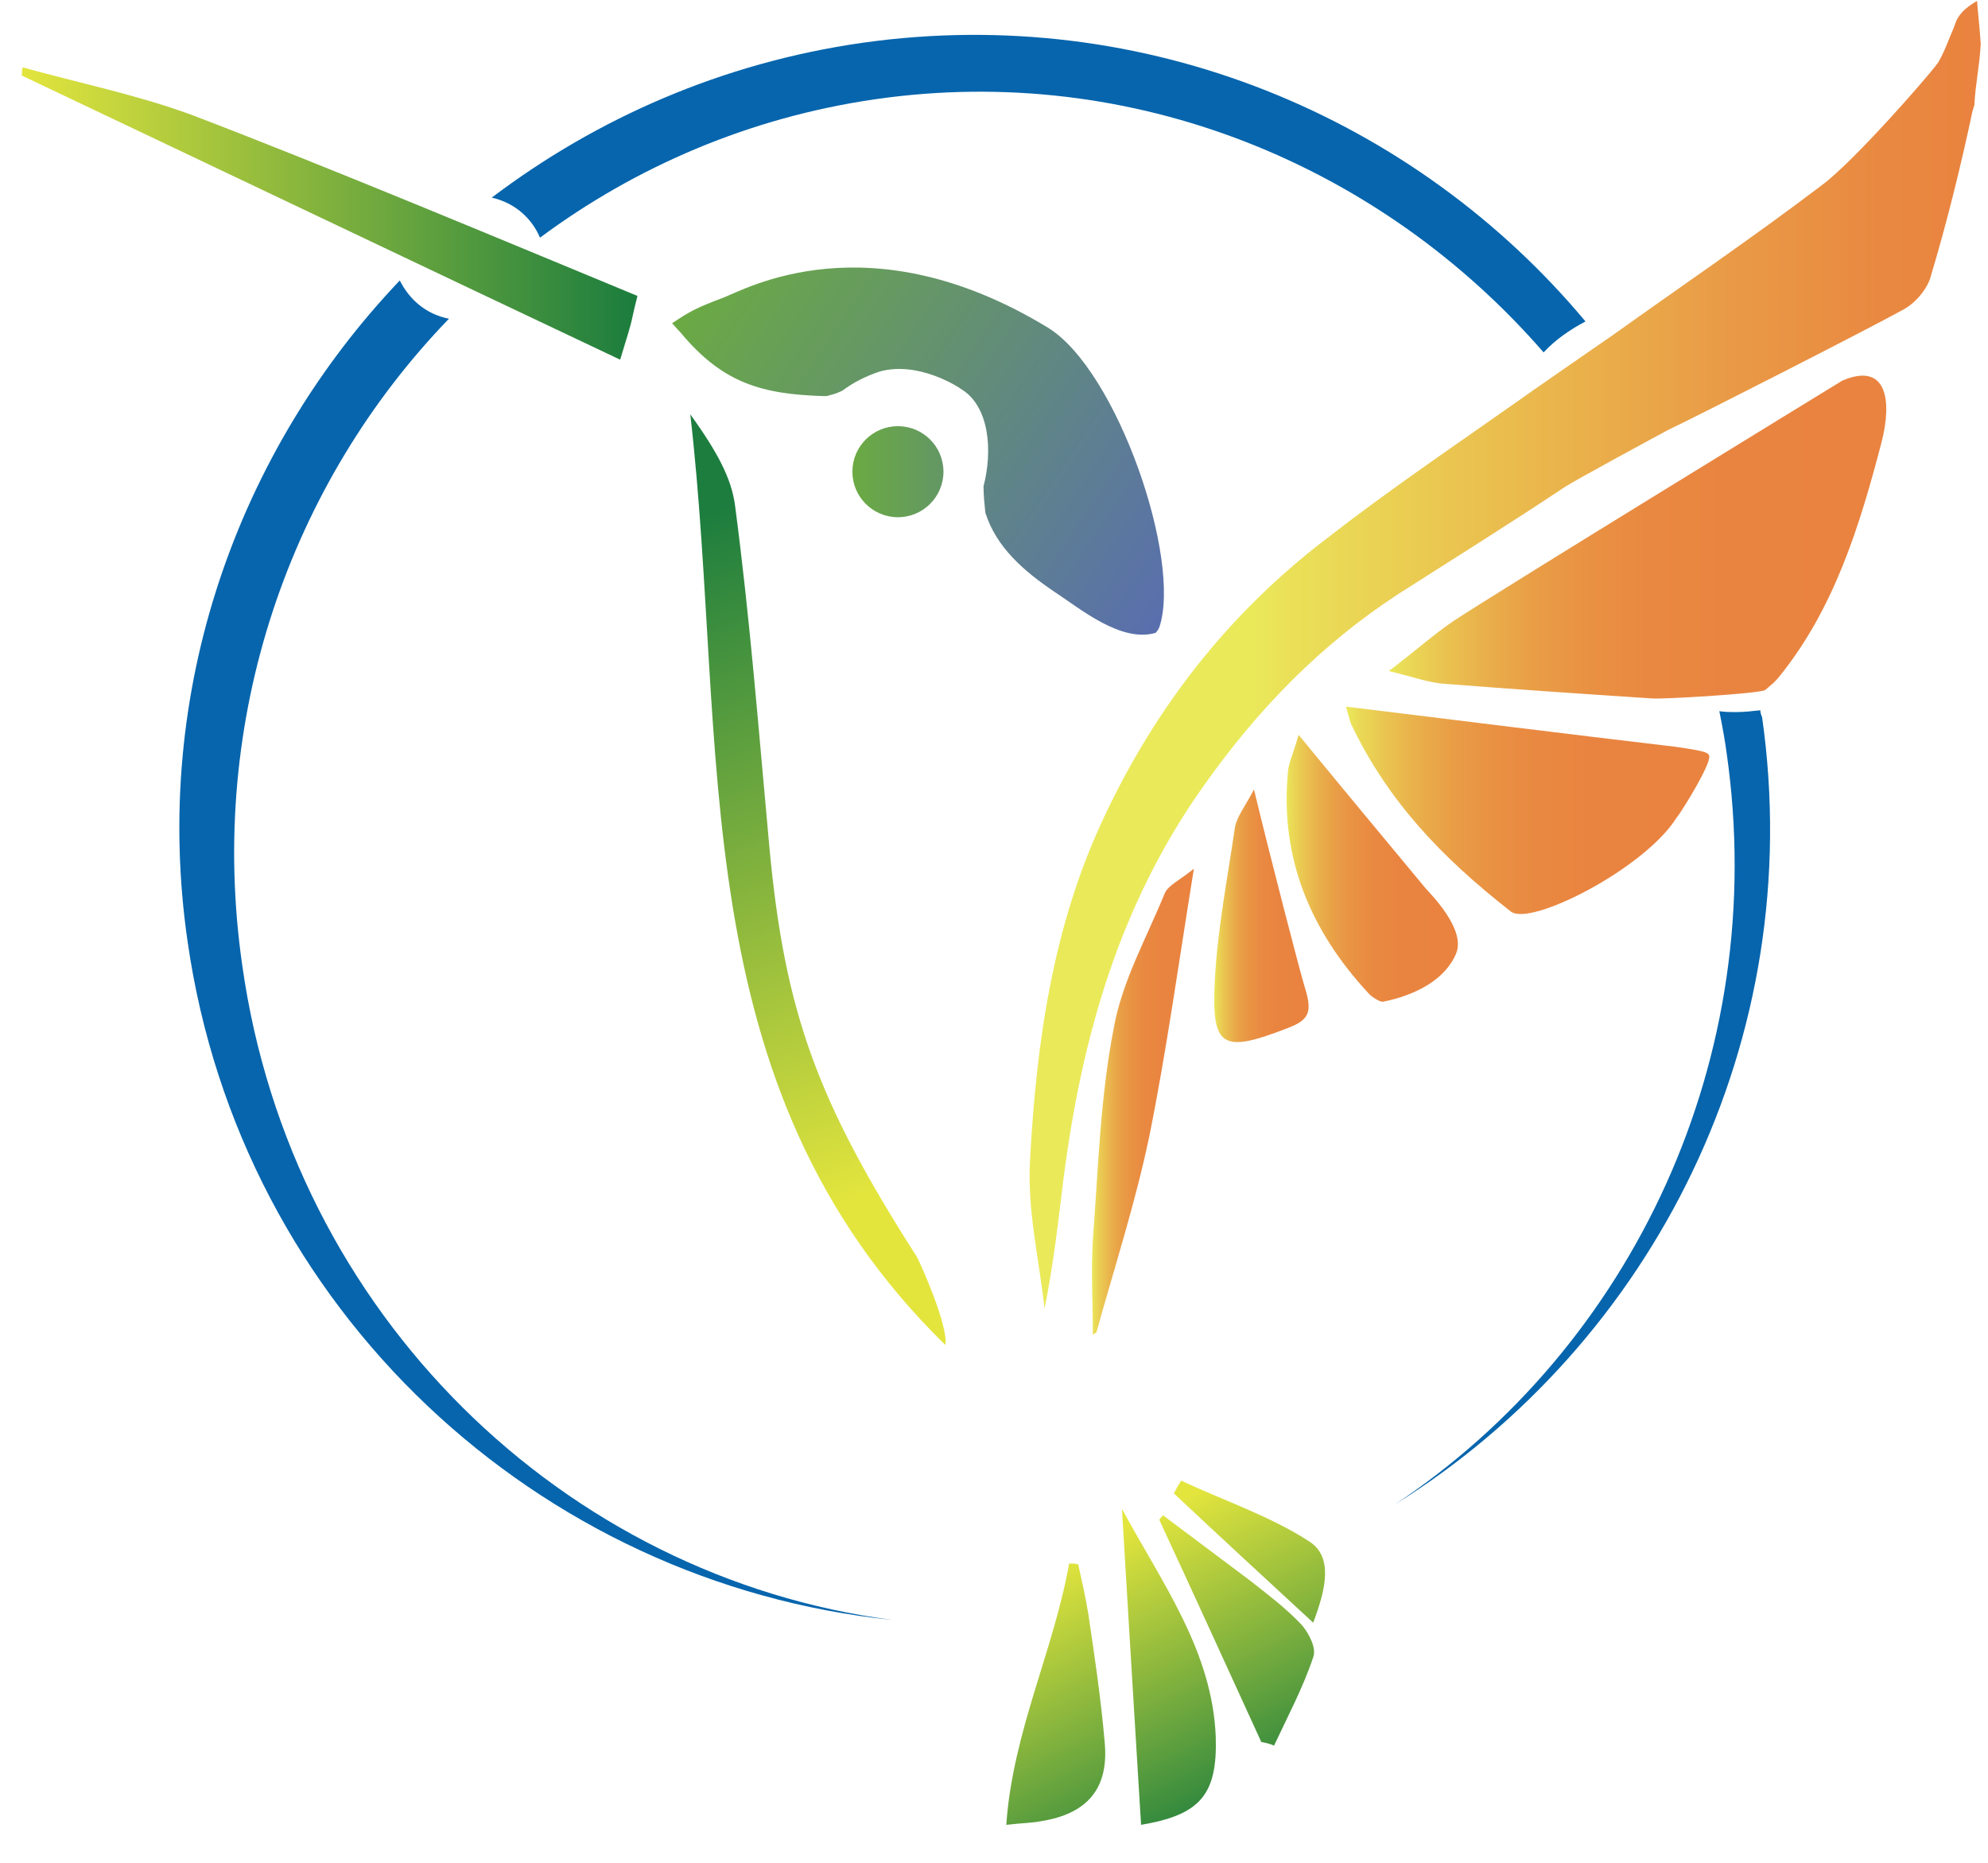 <?xml version="1.0" encoding="utf-8"?>
<!-- Generator: Adobe Illustrator 22.0.1, SVG Export Plug-In . SVG Version: 6.00 Build 0)  -->
<svg version="1.1" xmlns="http://www.w3.org/2000/svg" xmlns:xlink="http://www.w3.org/1999/xlink" x="0px" y="0px"
	 viewBox="0 0 218.3 204.6" style="enable-background:new 0 0 218.3 204.6;" xml:space="preserve">
<style type="text/css">
	.st0{fill:#0665AD;}
	.st1{fill:url(#SVGID_1_);}
	.st2{fill:url(#SVGID_2_);}
	.st3{fill:url(#SVGID_3_);}
	.st4{fill:url(#SVGID_4_);}
	.st5{fill:url(#SVGID_5_);}
	.st6{fill:url(#SVGID_6_);}
	.st7{fill:url(#SVGID_7_);}
	.st8{fill:url(#SVGID_8_);}
	.st9{fill:url(#SVGID_9_);}
	.st10{fill:url(#SVGID_10_);}
	.st11{fill:url(#SVGID_11_);}
	.st12{fill:url(#SVGID_12_);}
	.st13{fill:url(#SVGID_13_);}
	.st14{fill:url(#SVGID_14_);}
</style>
<g id="Layer_1">
</g>
<g id="Layer_2">
	<g>
		<g>
			<path class="st0" d="M193.3,78c-0.9,0.1-1.8,0.2-2.7,0.2c-0.6,0-1.2,0-1.8-0.1c0.3,1.5,0.6,3.1,0.8,4.6
				c4.8,33.5-10.4,65.2-36.4,82.5c28.4-17.7,45.3-51.1,40.3-86.4C193.4,78.5,193.3,78.3,193.3,78z"/>
			<path class="st0" d="M26.6,106c-3.9-27.1,5.3-53,22.7-71c-2.6-0.5-4.4-2.2-5.4-4.2c-17.8,18.7-27.3,45.1-23.3,72.6
				c5.8,40.5,38.5,70.5,77.4,74.5C62,173.2,32,144.4,26.6,106z"/>
			<path class="st0" d="M94.7,4.7C79.3,6.9,65.5,13,54,21.7c2.6,0.6,4.4,2.3,5.3,4.4c10.5-7.8,23-13.2,36.8-15.2
				c28.4-4.1,55.6,7.3,73.4,27.8c1.3-1.4,2.9-2.5,4.6-3.4C155.4,12.9,125.8,0.3,94.7,4.7z"/>
			<g>
				<linearGradient id="SVGID_1_" gradientUnits="userSpaceOnUse" x1="147.813" y1="89.016" x2="187.7" y2="89.016">
					<stop  offset="0" style="stop-color:#EAE95A"/>
					<stop  offset="3.476592e-02" style="stop-color:#EADA56"/>
					<stop  offset="0.112" style="stop-color:#EAC350"/>
					<stop  offset="0.197" style="stop-color:#E9AF4B"/>
					<stop  offset="0.289" style="stop-color:#E99E46"/>
					<stop  offset="0.394" style="stop-color:#E99243"/>
					<stop  offset="0.517" style="stop-color:#E98941"/>
					<stop  offset="0.674" style="stop-color:#E98440"/>
					<stop  offset="0.99" style="stop-color:#E9833F"/>
				</linearGradient>
				<path class="st1" d="M187.6,83.6c0.2-0.9,0.5-1-3.7-1.6c-11.9-1.4-23.8-2.9-36.1-4.4c0.4,1.4,0.5,1.8,0.6,2
					c4,8.3,9.7,14.4,17.5,20.5c2.1,1.7,14.7-4.7,18.2-10.3C184.4,89.5,187,85.4,187.6,83.6z"/>
				<linearGradient id="SVGID_2_" gradientUnits="userSpaceOnUse" x1="152.461" y1="58.987" x2="207.129" y2="58.987">
					<stop  offset="0" style="stop-color:#EAE95A"/>
					<stop  offset="3.476592e-02" style="stop-color:#EADA56"/>
					<stop  offset="0.112" style="stop-color:#EAC350"/>
					<stop  offset="0.197" style="stop-color:#E9AF4B"/>
					<stop  offset="0.289" style="stop-color:#E99E46"/>
					<stop  offset="0.394" style="stop-color:#E99243"/>
					<stop  offset="0.517" style="stop-color:#E98941"/>
					<stop  offset="0.674" style="stop-color:#E98440"/>
					<stop  offset="0.99" style="stop-color:#E9833F"/>
				</linearGradient>
				<path class="st2" d="M202.3,41.8c-1.8,1.1-37.7,23.1-42.7,26.4c-2.2,1.5-4.2,3.3-7.1,5.5c2.6,0.6,4.4,1.3,6.2,1.4
					c7.6,0.6,15.1,1.1,22.7,1.6c1.3,0.1,11.3-0.5,12.4-0.9c0.6-0.5,1.1-0.9,1.5-1.4c6.1-7.5,8.9-16.6,11.3-25.8
					C207.8,44,207.2,39.7,202.3,41.8z"/>
				<linearGradient id="SVGID_3_" gradientUnits="userSpaceOnUse" x1="113.047" y1="71.9" x2="217.473" y2="71.9">
					<stop  offset="0.235" style="stop-color:#EAE95A"/>
					<stop  offset="0.264" style="stop-color:#EAE258"/>
					<stop  offset="0.515" style="stop-color:#EABA4D"/>
					<stop  offset="0.728" style="stop-color:#E99B46"/>
					<stop  offset="0.893" style="stop-color:#E98941"/>
					<stop  offset="0.99" style="stop-color:#E9833F"/>
				</linearGradient>
				<path class="st3" d="M217.5,4.8c-0.1-1.7-0.3-3.2-0.4-4.7c-1.4,0.8-2.1,1.6-2.4,2.5c-0.2,0.6-0.4,1-0.6,1.5
					c-0.4,1-0.8,2-1.3,2.8c-0.9,1.3-9.2,10.8-12.7,13.4c-7.5,5.7-15.3,11-23,16.5c-1.3,0.9-9.7,6.7-10.5,7.3
					c-7.1,5-14.2,9.8-21,15.1C135,67.3,127,77.5,121.3,89.6c-5.7,12-7.5,24.9-8.2,37.9c-0.3,5.4,1,10.8,1.6,16.2
					c1-4.9,1.5-9.6,2.1-14.4c2-15.4,6.1-29.9,15.3-42.9c6-8.5,12.9-15.6,21.5-21.2c6.1-3.9,12.2-7.7,18.2-11.7
					c1.4-0.9,10.1-5.6,11.4-6.3C186,45.9,205.4,36,209,34c1.3-0.7,2.6-2.2,3-3.6c1.8-6,3.3-12.1,4.6-18.2c0.1-0.2,0.1-0.5,0.2-0.6
					C216.9,9.3,217.4,7.1,217.5,4.8z"/>
				<linearGradient id="SVGID_4_" gradientUnits="userSpaceOnUse" x1="141.187" y1="95.427" x2="160.044" y2="95.427">
					<stop  offset="0" style="stop-color:#EAE95A"/>
					<stop  offset="3.476592e-02" style="stop-color:#EADA56"/>
					<stop  offset="0.112" style="stop-color:#EAC350"/>
					<stop  offset="0.197" style="stop-color:#E9AF4B"/>
					<stop  offset="0.289" style="stop-color:#E99E46"/>
					<stop  offset="0.394" style="stop-color:#E99243"/>
					<stop  offset="0.517" style="stop-color:#E98941"/>
					<stop  offset="0.674" style="stop-color:#E98440"/>
					<stop  offset="0.99" style="stop-color:#E9833F"/>
				</linearGradient>
				<path class="st4" d="M142.6,80.7c5,6.1,9.5,11.5,13.9,16.8c0.5,0.6,4.5,4.5,3.4,7.2c-1.2,2.9-4.5,4.6-8,5.3
					c-0.3,0.1-1.3-0.5-1.7-1c-6.2-6.7-9.6-14.6-8.8-23.9C141.4,84,142,82.8,142.6,80.7z"/>
				<linearGradient id="SVGID_5_" gradientUnits="userSpaceOnUse" x1="119.888" y1="121.041" x2="131.074" y2="121.041">
					<stop  offset="0" style="stop-color:#EAE95A"/>
					<stop  offset="3.476592e-02" style="stop-color:#EADA56"/>
					<stop  offset="0.112" style="stop-color:#EAC350"/>
					<stop  offset="0.197" style="stop-color:#E9AF4B"/>
					<stop  offset="0.289" style="stop-color:#E99E46"/>
					<stop  offset="0.394" style="stop-color:#E99243"/>
					<stop  offset="0.517" style="stop-color:#E98941"/>
					<stop  offset="0.674" style="stop-color:#E98440"/>
					<stop  offset="0.99" style="stop-color:#E9833F"/>
				</linearGradient>
				<path class="st5" d="M120,146.6c0-3.5-0.2-7,0-10.4c0.6-7.8,0.8-15.6,2.3-23.3c0.9-5.1,3.6-9.9,5.6-14.8
					c0.4-0.9,1.6-1.4,3.2-2.7c-1.7,10.5-3,20-4.9,29.4c-1.5,7.2-3.8,14.3-5.8,21.5C120.3,146.4,120.1,146.5,120,146.6z"/>
				<linearGradient id="SVGID_6_" gradientUnits="userSpaceOnUse" x1="109.475" y1="153.683" x2="134.141" y2="202.067">
					<stop  offset="0.35" style="stop-color:#E3E53D"/>
					<stop  offset="0.994" style="stop-color:#1C7D3E"/>
				</linearGradient>
				<path class="st6" d="M125.3,200.4c-0.7-11.5-1.4-22.8-2.1-34.7c4.5,8.3,9.9,15.6,10.3,25C133.7,197.1,131.8,199.3,125.3,200.4z"
					/>
				<linearGradient id="SVGID_7_" gradientUnits="userSpaceOnUse" x1="133.292" y1="100.576" x2="143.714" y2="100.576">
					<stop  offset="0" style="stop-color:#EAE95A"/>
					<stop  offset="3.476592e-02" style="stop-color:#EADA56"/>
					<stop  offset="0.112" style="stop-color:#EAC350"/>
					<stop  offset="0.197" style="stop-color:#E9AF4B"/>
					<stop  offset="0.289" style="stop-color:#E99E46"/>
					<stop  offset="0.394" style="stop-color:#E99243"/>
					<stop  offset="0.517" style="stop-color:#E98941"/>
					<stop  offset="0.674" style="stop-color:#E98440"/>
					<stop  offset="0.99" style="stop-color:#E9833F"/>
				</linearGradient>
				<path class="st7" d="M137.7,86.7c1.7,7.1,5.2,20.6,5.6,21.8c0.8,2.6,0.5,3.5-1.9,4.4c-7.2,2.8-8.4,2.2-8-5.3
					c0.3-5.6,1.4-11.2,2.2-16.7C135.8,89.7,136.7,88.6,137.7,86.7z"/>
				<linearGradient id="SVGID_8_" gradientUnits="userSpaceOnUse" x1="100.323" y1="158.349" x2="124.99" y2="206.733">
					<stop  offset="0.35" style="stop-color:#E3E53D"/>
					<stop  offset="0.994" style="stop-color:#1C7D3E"/>
				</linearGradient>
				<path class="st8" d="M118.4,171.8c0.4,1.8,0.8,3.6,1.1,5.4c0.7,4.7,1.4,9.4,1.8,14.1c0.5,5.1-1.9,7.9-7,8.7
					c-1,0.2-2.1,0.2-3.8,0.4c0.7-10.2,5.2-19.1,6.9-28.7C117.8,171.7,118.1,171.7,118.4,171.8z"/>
				<linearGradient id="SVGID_9_" gradientUnits="userSpaceOnUse" x1="121.761" y1="147.42" x2="146.427" y2="195.804">
					<stop  offset="0.35" style="stop-color:#E3E53D"/>
					<stop  offset="0.994" style="stop-color:#1C7D3E"/>
				</linearGradient>
				<path class="st9" d="M138.5,191.3c-3.7-8.1-7.4-16.2-11.2-24.4c0.1-0.2,0.3-0.3,0.4-0.5c3.2,2.4,6.4,4.8,9.6,7.2
					c1.9,1.5,3.9,3,5.6,4.8c0.8,0.9,1.7,2.6,1.3,3.6c-1.1,3.3-2.8,6.5-4.3,9.7C139.5,191.5,139,191.4,138.5,191.3z"/>
				<linearGradient id="SVGID_10_" gradientUnits="userSpaceOnUse" x1="125.71" y1="145.406" x2="150.377" y2="193.79">
					<stop  offset="0.35" style="stop-color:#E3E53D"/>
					<stop  offset="0.994" style="stop-color:#1C7D3E"/>
				</linearGradient>
				<path class="st10" d="M129.7,162.6c4.7,2.2,9.8,3.9,14.1,6.7c2.6,1.7,1.8,5.2,0.4,8.9c-5.3-4.9-10.3-9.5-15.3-14.2
					C129.1,163.6,129.4,163.1,129.7,162.6z"/>
				<linearGradient id="SVGID_11_" gradientUnits="userSpaceOnUse" x1="79.463" y1="26.588" x2="134.488" y2="63.272">
					<stop  offset="0" style="stop-color:#6BAA43"/>
					<stop  offset="1" style="stop-color:#586CB3"/>
				</linearGradient>
				<path class="st11" d="M115.1,36C95.4,24,81.8,31.8,79.4,32.7c-2.9,1.1-3.5,1.4-5.6,2.8c0,0,1,1.1,1,1.1
					c4.6,5.5,8.9,6.7,15.7,6.9c0.2,0,0.4,0,0.6-0.1c0.5-0.1,1-0.3,1.4-0.5c1.2-0.9,2.6-1.6,4.1-2.1c4.3-1.2,8.8,1.8,8.9,1.9
					c3.2,1.9,3.5,6.9,2.5,10.7c0,1,0.1,1.9,0.2,2.9c1.2,3.8,4.2,6.4,7.6,8.7c2.9,1.9,7.3,5.6,11.1,4.5c0.2-0.2,0.3-0.4,0.4-0.6
					C129.8,61.5,122.7,40.7,115.1,36z"/>
				<linearGradient id="SVGID_12_" gradientUnits="userSpaceOnUse" x1="98.866" y1="129.768" x2="72.302" y2="57.667">
					<stop  offset="0" style="stop-color:#E3E53D"/>
					<stop  offset="0.994" style="stop-color:#1C7D3E"/>
				</linearGradient>
				<path class="st12" d="M103.8,147.7C74.7,119.2,80,82,75.8,45.5c3.1,4.3,4.5,7.1,4.9,9.9c1.7,12.9,2.6,24.8,3.8,37.8
					c1.7,18.1,5.3,27.8,16.1,44.7C101.1,138.7,104.2,145.8,103.8,147.7z"/>
				<linearGradient id="SVGID_13_" gradientUnits="userSpaceOnUse" x1="2.385" y1="23.495" x2="70.047" y2="23.495">
					<stop  offset="0" style="stop-color:#E3E53D"/>
					<stop  offset="0.994" style="stop-color:#1C7D3E"/>
				</linearGradient>
				<path class="st13" d="M68.1,39.5C45.9,29,24.1,18.6,2.4,8.3c0-0.3,0-0.6,0.1-0.9C8.6,9.1,15,10.4,21,12.6
					c14.7,5.6,34.5,13.9,49,19.9C69.1,36,69.8,34,68.1,39.5z"/>
				<linearGradient id="SVGID_14_" gradientUnits="userSpaceOnUse" x1="93.618" y1="51.819" x2="103.557" y2="51.819">
					<stop  offset="0" style="stop-color:#6BAA43"/>
					<stop  offset="1" style="stop-color:#639764"/>
				</linearGradient>
				<circle class="st14" cx="98.6" cy="51.8" r="5"/>
			</g>
		</g>
	</g>
</g>
</svg>
